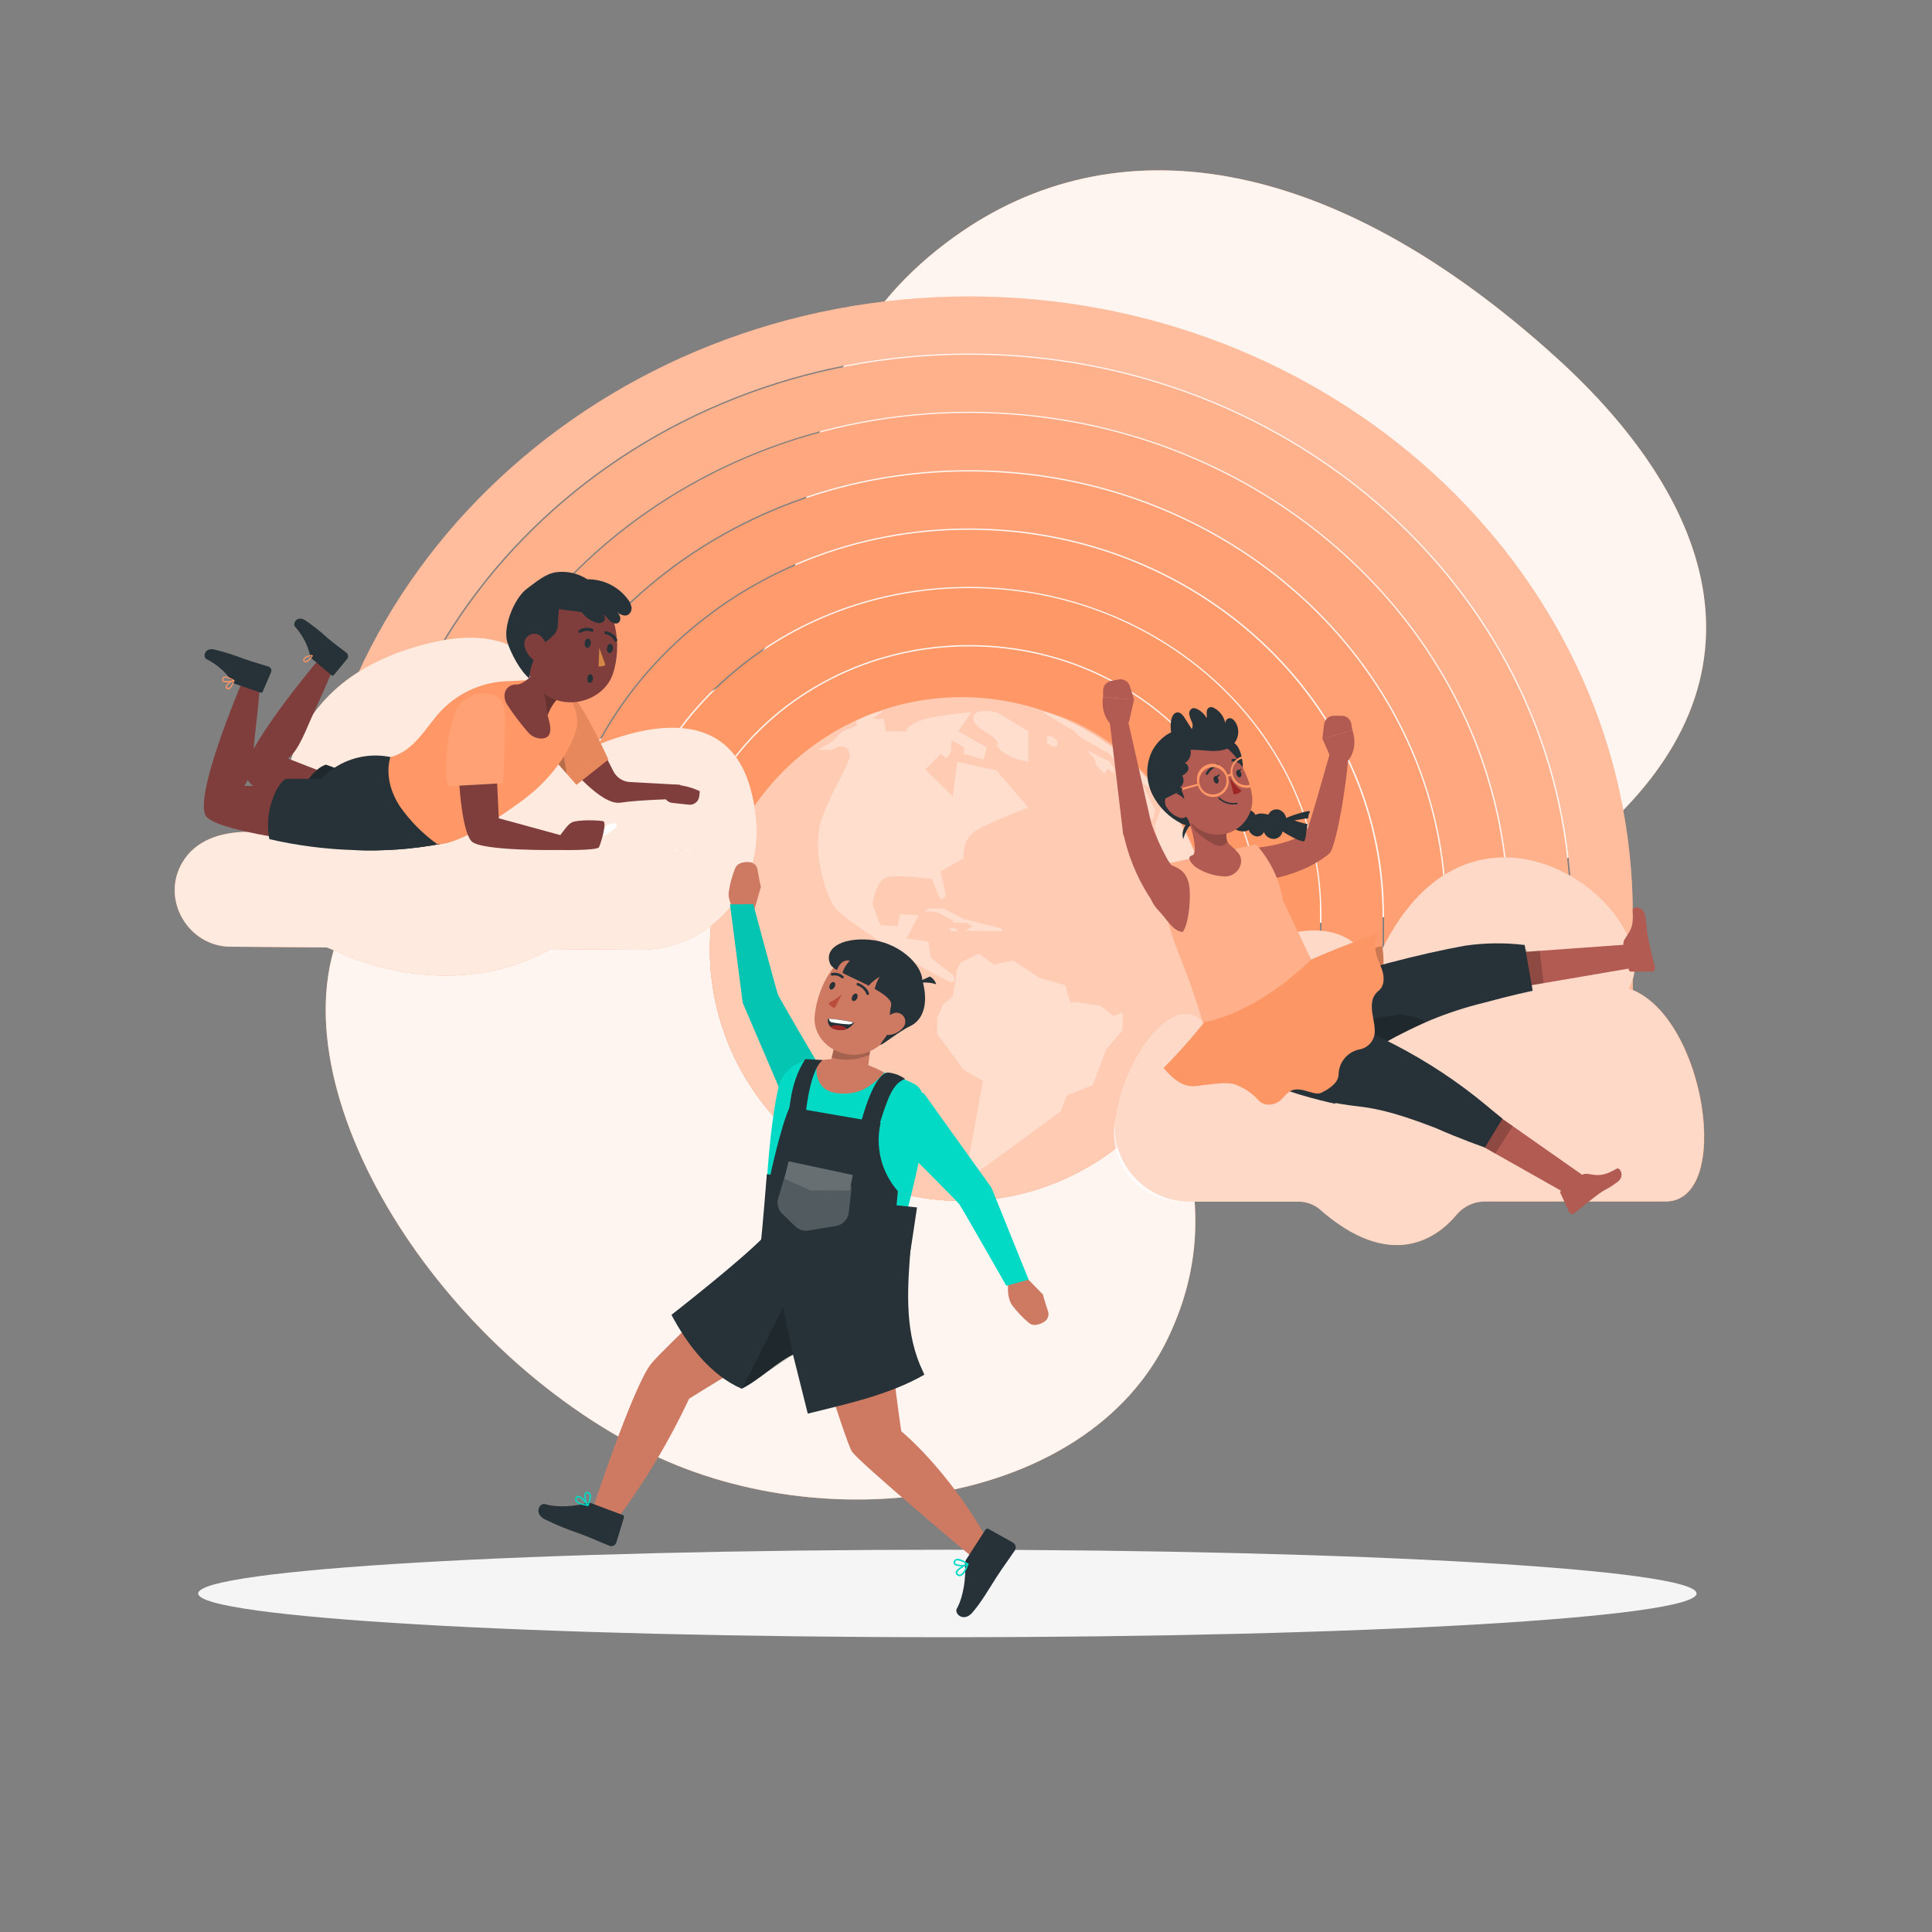 <svg width="359" height="359" viewBox="0 0 359 359" fill="none" xmlns="http://www.w3.org/2000/svg">
<rect x="0" y="0" width="359" height="359" fill="#808080" stroke="none"/>
<path d="M216.018 180.613C207.301 194.822 232.453 216.735 216.944 248.823C201.902 279.934 153.042 286.511 119.49 269.429C78.449 248.529 49.126 198.067 64.821 169.735C81.242 140.096 123.396 138.007 139.378 123.518C155.957 108.49 140.01 70.723 177.432 43.934C206.734 22.947 246.705 27.801 289.44 66.681C316.638 91.437 332.018 125.327 295.536 156.222C268.152 179.378 225.711 164.824 216.018 180.613Z" fill="#FF9766"/>
<path opacity="0.9" d="M216.018 180.613C207.301 194.822 232.453 216.735 216.944 248.823C201.902 279.934 153.042 286.511 119.49 269.429C78.449 248.529 49.126 198.067 64.821 169.735C81.242 140.096 123.396 138.007 139.378 123.518C155.957 108.49 140.01 70.723 177.432 43.934C206.734 22.947 246.705 27.801 289.44 66.681C316.638 91.437 332.018 125.327 295.536 156.222C268.152 179.378 225.711 164.824 216.018 180.613Z" fill="white"/>
<path d="M176.039 304.224C252.924 304.224 315.252 300.585 315.252 296.096C315.252 291.607 252.924 287.968 176.039 287.968C99.154 287.968 36.826 291.607 36.826 296.096C36.826 300.585 99.154 304.224 176.039 304.224Z" fill="#F5F5F5"/>
<path d="M291.781 170.08V205.176H280.422V170.08C280.422 118.484 235.404 76.51 180.067 76.51C124.731 76.51 79.698 118.47 79.698 170.08H68.339C68.339 112.64 118.463 65.927 180.067 65.927C240.638 65.927 290.108 111.103 291.738 167.222C291.767 168.17 291.781 169.125 291.781 170.08Z" fill="#FF9766"/>
<g opacity="0.5">
<path opacity="0.5" d="M291.781 170.08V205.176H280.422V170.08C280.422 118.484 235.404 76.51 180.067 76.51C124.731 76.51 79.698 118.47 79.698 170.08H68.339C68.339 112.64 118.463 65.927 180.067 65.927C240.638 65.927 290.108 111.103 291.738 167.222C291.767 168.17 291.781 169.125 291.781 170.08Z" fill="white"/>
</g>
<path d="M303.413 170.08V205.176H292.061V170.08C292.061 112.511 241.801 65.675 180.053 65.675C118.305 65.675 68.045 112.511 68.045 170.08H56.722C56.722 106.673 112.058 55.092 180.075 55.092C247.057 55.092 301.754 105.13 303.377 167.222C303.398 168.17 303.413 169.125 303.413 170.08Z" fill="#FF9766"/>
<g opacity="0.6">
<path opacity="0.6" d="M303.413 170.08V205.176H292.061V170.08C292.061 112.511 241.801 65.675 180.053 65.675C118.305 65.675 68.045 112.511 68.045 170.08H56.722C56.722 106.673 112.058 55.092 180.075 55.092C247.057 55.092 301.754 105.13 303.377 167.222C303.398 168.17 303.413 169.125 303.413 170.08Z" fill="white"/>
</g>
<path d="M280.157 170.08V205.176H268.798V170.08C268.798 124.465 228.985 87.359 180.06 87.359C131.136 87.359 91.315 124.465 91.315 170.08H79.964C79.964 118.628 124.868 76.74 180.067 76.74C234.233 76.74 278.491 117.063 280.106 167.208C280.142 168.177 280.157 169.125 280.157 170.08Z" fill="#FF9766"/>
<g opacity="0.4">
<path opacity="0.4" d="M280.157 170.08V205.176H268.798V170.08C268.798 124.465 228.985 87.359 180.06 87.359C131.136 87.359 91.315 124.465 91.315 170.08H79.964C79.964 118.628 124.868 76.74 180.067 76.74C234.233 76.74 278.491 117.063 280.106 167.208C280.142 168.177 280.157 169.125 280.157 170.08Z" fill="white"/>
</g>
<path d="M268.532 170.08V205.176H257.18V170.08C257.18 130.439 222.587 98.194 180.067 98.194C137.547 98.194 102.954 130.439 102.954 170.08H91.595C91.595 124.602 131.286 87.61 180.067 87.61C227.821 87.61 266.859 123.065 268.482 167.229C268.532 168.177 268.532 169.125 268.532 170.08Z" fill="#FF9766"/>
<g opacity="0.3">
<path opacity="0.3" d="M268.532 170.08V205.176H257.18V170.08C257.18 130.439 222.587 98.194 180.067 98.194C137.547 98.194 102.954 130.439 102.954 170.08H91.595C91.595 124.602 131.286 87.61 180.067 87.61C227.821 87.61 266.859 123.065 268.482 167.229C268.532 168.177 268.532 169.125 268.532 170.08Z" fill="white"/>
</g>
<path d="M256.908 170.08V205.176H245.556V170.08C245.556 136.413 216.175 109.05 180.067 109.05C143.959 109.05 114.578 136.434 114.578 170.08H103.22C103.22 130.59 137.684 98.445 180.046 98.445C221.388 98.445 255.213 129.039 256.821 167.229C256.886 168.177 256.908 169.125 256.908 170.08Z" fill="#FF9766"/>
<g opacity="0.2">
<path opacity="0.2" d="M256.908 170.08V205.176H245.556V170.08C245.556 136.413 216.175 109.05 180.067 109.05C143.959 109.05 114.578 136.434 114.578 170.08H103.22C103.22 130.59 137.684 98.445 180.046 98.445C221.388 98.445 255.213 129.039 256.821 167.229C256.886 168.177 256.908 169.125 256.908 170.08Z" fill="white"/>
</g>
<path d="M245.284 170.08V205.176H233.932V170.08C233.932 142.387 209.764 119.863 180.082 119.863C150.4 119.863 126.232 142.387 126.232 170.08H114.88C114.88 136.556 144.139 109.28 180.103 109.28C215.041 109.28 243.647 135.027 245.248 167.237C245.262 168.177 245.284 169.125 245.284 170.08Z" fill="#FF9766"/>
<g opacity="0.1">
<path opacity="0.1" d="M245.284 170.08V205.176H233.932V170.08C233.932 142.387 209.764 119.863 180.082 119.863C150.4 119.863 126.232 142.387 126.232 170.08H114.88C114.88 136.556 144.139 109.28 180.103 109.28C215.041 109.28 243.647 135.027 245.248 167.237C245.262 168.177 245.284 169.125 245.284 170.08Z" fill="white"/>
</g>
<path d="M233.695 170.08V205.176H222.336V170.08C222.336 148.368 203.388 130.705 180.096 130.705C156.804 130.705 137.856 148.368 137.856 170.08H126.504C126.504 142.53 150.543 120.114 180.096 120.114C208.622 120.114 232.022 141.001 233.601 167.237C233.666 168.177 233.695 169.125 233.695 170.08Z" fill="#FF9766"/>
<path d="M224.66 185.261C229.579 159.884 212.996 135.325 187.62 130.405C162.244 125.485 137.684 142.068 132.764 167.444C127.844 192.82 144.427 217.38 169.804 222.3C195.18 227.22 219.74 210.637 224.66 185.261Z" fill="#FF9766"/>
<path d="M224.66 185.261C229.579 159.884 212.996 135.325 187.62 130.405C162.244 125.485 137.684 142.068 132.764 167.444C127.844 192.82 144.427 217.38 169.804 222.3C195.18 227.22 219.74 210.637 224.66 185.261Z" fill="#FF9766"/>
<path opacity="0.5" d="M224.66 185.261C229.579 159.884 212.996 135.325 187.62 130.405C162.244 125.485 137.684 142.068 132.764 167.444C127.844 192.82 144.427 217.38 169.804 222.3C195.18 227.22 219.74 210.637 224.66 185.261Z" fill="white"/>
<g opacity="0.6">
<path opacity="0.6" d="M185.172 132.342L191.081 135.889V141.532C191.081 141.532 186.601 140.922 185.172 138.474C185.172 138.474 186.393 137.957 182.932 135.889C179.471 133.821 180.283 131.308 185.172 132.342Z" fill="white"/>
<path opacity="0.6" d="M181.913 177.202L178.509 178.839C178.509 178.839 177.497 180.807 177.698 180.735C177.899 180.663 176.98 184.813 177.152 184.885C177.325 184.957 175.185 186.716 175.185 186.716L174.166 189.229V192.151L179.077 198.814L182.667 200.853L179.5 217.978L180.793 218.452L197.106 206.49L198.19 203.567L203.015 201.665L205.592 194.937L208.515 191.541C208.515 191.541 208.787 188.145 208.515 188.209C208.242 188.274 206.957 188.755 206.957 188.755L204.508 186.924C204.508 186.924 199.346 185.969 199.073 186.242C198.8 186.515 197.989 183.083 197.989 183.083L193.228 181.755L188.267 178.495L184.677 179.213L181.913 177.202Z" fill="white"/>
<path opacity="0.6" d="M172.658 168.795H175.286L179.019 170.755L185.998 172.5L186.328 173.06L179.414 172.952L180.692 172.148L179.665 171.494L176.88 171.43L177.224 171.092L174.352 169.613C174.352 169.613 172.55 169.19 172.478 169.391L171.76 169.484L172.658 168.795Z" fill="white"/>
<path opacity="0.6" d="M178.064 173.06L177.425 172.442L176.384 172.492L176.815 173.06H178.064Z" fill="white"/>
<path opacity="0.6" d="M194.578 132.342H193.76L199.568 135.824L200.487 136.815L206.196 140.103L207.316 141.539L208.235 144.699L211.293 147.147L209.857 148.167L213.117 152.245H214.244L214.646 150.608L212.205 145.517L215.594 147.413C215.594 147.413 208.306 136.097 194.578 132.342Z" fill="white"/>
<path opacity="0.6" d="M218.452 151.11H217.554L216.118 149.179L214.546 153.487C214.546 153.487 215.515 158.513 215.594 158.786C215.673 159.059 215.156 159.805 215.156 159.805L215.594 165.312L216.721 167.244L217.59 171.932L221.431 177.231L224.533 172.78L225.043 173.871C224.988 165.821 222.707 157.944 218.452 151.11V151.11Z" fill="white"/>
<path opacity="0.6" d="M195.569 136.815H194.55V138.064L195.569 138.682H196.488V137.748L195.569 136.815Z" fill="white"/>
<path opacity="0.6" d="M201.787 139.292L203.316 140.922L203.726 142.286L205.248 143.772L205.865 142.86L206.985 143.772V142.753L206.167 141.532L201.787 139.292Z" fill="white"/>
<path opacity="0.6" d="M191.082 150.063C191.082 150.063 183.952 152.713 181.295 154.371C178.639 156.03 179.077 159.483 179.077 159.483L174.769 161.91L175.788 166.599L174.769 167.209L173.139 163.339C173.139 163.339 167.395 162.521 165.047 162.93C162.699 163.339 162.132 168.028 162.132 168.028L163.568 171.898L166.835 172.106L167.244 169.859L170.705 170.067L168.465 174.375L172.543 174.985L172.938 177.994L177.023 181.102C177.023 181.102 177.842 182.122 177.023 182.538C176.205 182.955 156.847 171.33 155.009 168.48C153.171 165.63 150.831 157.775 152.661 152.275C154.155 147.802 156.919 143.659 157.802 140.959C157.805 140.928 157.805 140.897 157.802 140.866V140.866C157.829 140.793 157.851 140.719 157.867 140.643C157.952 140.222 157.868 139.784 157.633 139.423C157.398 139.063 157.031 138.81 156.61 138.719C155.892 138.511 154.571 139.329 154.571 139.329H151.972L154.672 137.786L155.806 136.565L156.524 135.926L159.174 134.806L159.073 133.994C160.617 133.058 162.321 132.418 164.099 132.106L162.161 133.585H164.2L164.602 135.89H168.68C168.68 135.89 167.66 135.624 170.116 134.274C172.572 132.925 180.513 132.343 180.513 132.343L178.064 135.89L183.363 138.884L182.753 141.124L179.105 140.105V138.884L176.844 137.513L176.643 139.904L175.824 140.923L174.805 140.105L171.933 142.977L177.045 147.96L177.863 141.548L185.201 143.178L191.082 150.063Z" fill="white"/>
</g>
<path d="M207.315 207.129C206.991 209.128 207.106 211.173 207.652 213.123C208.199 215.073 209.164 216.881 210.48 218.42C211.797 219.959 213.433 221.193 215.274 222.035C217.116 222.878 219.119 223.309 221.144 223.298H241.585C242.811 223.351 243.995 223.763 244.989 224.483C258.588 236.617 267.247 229.839 270.693 225.71C271.349 224.926 272.173 224.299 273.104 223.875C274.035 223.451 275.049 223.242 276.071 223.262H309.515C322.066 223.262 316.99 189.351 303.24 183.887L302.716 183.686C310.758 169.089 271.404 138.517 254.833 180.936C252.37 166.806 226.371 171.939 224.562 191.218C219.572 182.674 209.383 194.664 207.315 207.129Z" fill="#FF9766"/>
<g opacity="0.8">
<path opacity="0.8" d="M207.014 209.656C206.887 211.4 207.122 213.151 207.703 214.801C208.283 216.45 209.198 217.962 210.389 219.242C211.58 220.522 213.023 221.543 214.626 222.241C216.229 222.939 217.959 223.299 219.708 223.298H241.549C242.775 223.351 243.959 223.763 244.953 224.483C258.552 236.617 267.211 229.839 270.657 225.71C271.313 224.926 272.137 224.299 273.068 223.875C273.999 223.451 275.013 223.242 276.035 223.262H309.479C322.03 223.262 316.954 189.351 303.204 183.887L302.68 183.686C310.757 169.089 271.404 138.517 254.832 180.936C252.37 166.806 226.371 171.939 224.562 191.218C219.234 182.106 208.005 196.359 207.014 209.656Z" fill="white"/>
</g>
<path d="M239.008 180.398L250.833 182.178L255.084 190.737L248.062 205.097C248.062 205.097 239.819 203.33 234.865 200.932L239.008 180.398Z" fill="#263238"/>
<path d="M305.394 179.507L304.504 175.35L285.527 176.721L283.811 176.851L282.662 176.937L284.256 183.119L284.644 183.054L286.812 182.688L305.394 179.507Z" fill="#B25B52"/>
<path d="M301.696 175.709L302.68 180.247C302.696 180.33 302.741 180.404 302.807 180.458C302.872 180.512 302.954 180.541 303.039 180.541H306.909C307.074 180.541 307.233 180.477 307.351 180.361C307.469 180.246 307.537 180.089 307.541 179.924C307.544 179.881 307.544 179.837 307.541 179.794C307.16 178.165 306.758 176.729 306.32 174.689C305.803 172.284 306.22 172.837 305.652 170.001C305.301 168.292 303.305 168.4 303.362 169.139C303.664 172.535 302.737 173.095 301.833 174.625C301.646 174.954 301.597 175.344 301.696 175.709Z" fill="#B25B52"/>
<path opacity="0.2" d="M284.644 183.054L286.812 182.688L286.109 176.678L283.811 176.851L283.761 176.492L280.257 177.095L279.948 177.145L281.499 184.354L282.576 184.275L284.795 184.095L284.644 183.054Z" fill="black"/>
<path d="M256.829 175.831C257.17 177.629 257.17 179.475 256.829 181.273C255.242 181.496 253.878 181.991 252.284 182.221C252.472 180.754 252.906 179.329 253.569 178.007C253.869 177.386 254.329 176.857 254.902 176.475C255.476 176.092 256.141 175.87 256.829 175.831V175.831Z" fill="#FF9766"/>
<path opacity="0.2" d="M256.829 175.831C257.17 177.629 257.17 179.475 256.829 181.273C255.242 181.496 253.878 181.991 252.284 182.221C252.472 180.754 252.906 179.329 253.569 178.007C253.869 177.386 254.329 176.857 254.902 176.475C255.476 176.092 256.141 175.87 256.829 175.831V175.831Z" fill="black"/>
<path d="M252.815 196.804C255.171 195.036 257.677 193.477 260.304 192.144C261.962 191.275 263.894 190.371 265.997 189.487C269.162 188.194 272.419 187.138 275.741 186.328C280.767 184.957 284.795 184.095 284.795 184.095L283.316 175.594C279.619 175.145 275.879 175.191 272.194 175.731C264.482 177.109 251.695 180.319 244.429 183.234L252.815 196.804Z" fill="#263238"/>
<path opacity="0.2" d="M256.398 194.118L264.87 189.968C264.361 189.394 261.086 188.339 259.701 188.532C255.931 189.055 252.23 189.992 248.665 191.325C251.896 193.013 255.027 193.494 256.398 194.118Z" fill="black"/>
<path d="M294.258 223.628L296.197 219.844L280.616 208.917L279.216 207.933L278.268 207.272L275.597 213.074L275.942 213.268L277.852 214.352L294.258 223.628Z" fill="#B25B52"/>
<path d="M293.77 218.444L290.072 221.259C290.003 221.309 289.954 221.382 289.933 221.464C289.912 221.547 289.921 221.634 289.957 221.711L291.573 225.222C291.606 225.297 291.654 225.365 291.714 225.421C291.773 225.477 291.844 225.521 291.921 225.55C291.998 225.579 292.079 225.592 292.161 225.589C292.243 225.585 292.324 225.566 292.398 225.531C292.439 225.515 292.478 225.493 292.513 225.466C293.827 224.432 294.954 223.456 296.613 222.199C298.573 220.713 298.257 221.323 300.584 219.607C301.984 218.574 301.036 216.8 300.39 217.173C297.439 218.875 296.541 218.279 294.775 218.107C294.41 218.093 294.052 218.213 293.77 218.444V218.444Z" fill="#B25B52"/>
<path opacity="0.2" d="M272.775 212.112C274.671 212.83 275.935 213.268 275.935 213.268L277.844 214.352L281.097 209.247L279.209 207.926C279.209 207.926 278.405 207.279 277.55 206.576L276.308 205.858L276.028 205.7L272.775 212.112Z" fill="black"/>
<path d="M247.351 189.006L241.607 203.366H241.707C245.021 204.402 248.425 205.123 251.874 205.52C254.854 205.872 258.336 206.332 266.701 209.577C268.934 210.568 271.088 211.43 272.761 212.061C274.657 212.779 275.92 213.217 275.92 213.217L279.194 207.875C279.194 207.875 278.39 207.229 277.536 206.526C277.076 206.152 276.602 205.757 276.229 205.434C270.956 201.045 265.219 197.245 259.119 194.104C254.423 191.706 251.602 190.335 247.351 189.006Z" fill="#263238"/>
<path d="M238.958 202.555C238.958 202.555 223.944 197.644 225.316 188.647L232.086 183.722C235.375 181.568 235.827 181.295 238.326 178.136C238.326 178.136 245.025 181.309 247.918 181.726C250.812 182.142 238.958 202.555 238.958 202.555Z" fill="#263238"/>
<path d="M225.991 157.565L227.046 157.651L228.195 157.702C228.963 157.737 229.739 157.737 230.507 157.702C232.043 157.674 233.575 157.549 235.095 157.328C236.571 157.097 238.026 156.746 239.446 156.28C240.806 155.826 242.105 155.209 243.316 154.442L242.332 155.655C242.882 154.312 243.362 152.941 243.768 151.548C244.221 150.062 244.666 148.576 245.089 147.075L246.375 142.566C246.813 141.073 247.229 139.558 247.703 138.036C247.814 137.673 248.055 137.365 248.379 137.169C248.703 136.972 249.088 136.902 249.46 136.971C249.833 137.04 250.167 137.244 250.399 137.544C250.631 137.843 250.745 138.218 250.719 138.596C250.618 140.19 250.439 141.762 250.281 143.349C250.123 144.935 249.871 146.508 249.642 148.088C249.412 149.667 249.132 151.24 248.801 152.826C248.486 154.498 248.056 156.146 247.516 157.759C247.359 158.205 247.075 158.594 246.698 158.879L246.547 158.987C244.996 160.151 243.293 161.098 241.485 161.801C239.748 162.498 237.943 163.013 236.1 163.338C234.298 163.67 232.474 163.867 230.643 163.927C229.71 163.927 228.834 163.927 227.893 163.927C227.441 163.927 226.996 163.927 226.522 163.848C226.048 163.769 225.66 163.776 225.086 163.69C224.282 163.579 223.554 163.157 223.057 162.516C222.561 161.874 222.335 161.064 222.429 160.258C222.523 159.452 222.929 158.715 223.56 158.205C224.191 157.695 224.996 157.452 225.804 157.529L225.991 157.565Z" fill="#B25B52"/>
<path d="M247.43 141.144L245.721 137.231L251.3 135.702C251.3 135.702 252.521 138.825 250.525 141.317L247.43 141.144Z" fill="#B25B52"/>
<path d="M247.854 133.002H249.333C249.757 133.003 250.167 133.155 250.49 133.429C250.814 133.704 251.029 134.084 251.099 134.503L251.3 135.702L245.714 137.246L246.051 134.546C246.112 134.113 246.329 133.718 246.661 133.434C246.993 133.15 247.417 132.996 247.854 133.002V133.002Z" fill="#B25B52"/>
<path d="M215.307 160.832C215.704 166.598 217.015 172.264 219.191 177.619C220.994 182.037 222.545 186.553 223.836 191.146C223.836 191.146 239.812 191.706 244.12 179.335L238.376 167.265C237.866 164.052 236.576 161.013 234.621 158.412L233.458 156.876L215.307 160.832Z" fill="#FFAF89"/>
<path d="M219.873 155.935C219.699 155.391 219.692 154.807 219.851 154.258C220.011 153.709 220.331 153.221 220.77 152.855C220.921 152.934 221.115 153.114 221.266 153.193C220.594 153.986 220.117 154.925 219.873 155.935V155.935Z" fill="#263238"/>
<path d="M213.871 140.01C213.374 141.229 213.142 142.539 213.187 143.855C213.233 145.17 213.557 146.461 214.136 147.642C215.333 150.006 217.266 151.916 219.643 153.085C220.067 153.3 221.417 153.652 221.841 153.422C222.264 153.192 221.525 152.618 221.489 152.202C221.423 151.793 221.292 151.398 221.101 151.031C219.584 147.627 219.25 143.813 220.153 140.197C220.505 138.761 221.589 135.235 218.99 135.659C216.75 136.011 214.754 137.992 213.871 140.01Z" fill="#263238"/>
<path d="M219.765 150.155C221.244 152.417 222.845 158.599 221.531 158.944C220.462 159.231 221.187 160.286 222.135 161.098C223.649 162.119 225.409 162.719 227.232 162.835C227.635 162.89 228.045 162.863 228.437 162.754C228.829 162.645 229.195 162.458 229.512 162.203C229.829 161.949 230.091 161.632 230.282 161.273C230.472 160.914 230.588 160.519 230.621 160.114C230.628 159.778 230.577 159.442 230.471 159.123C230.32 158.477 228.561 157.012 228.474 156.919C228.294 156.752 228.154 156.546 228.065 156.316C227.947 156.016 227.886 155.697 227.886 155.375C227.889 155.347 227.889 155.318 227.886 155.289C227.883 155.008 227.902 154.727 227.943 154.449C227.98 154.07 228.05 153.696 228.151 153.329L223.527 151.591L219.765 150.155Z" fill="#B25B52"/>
<path d="M228.733 137.856C231.497 138.165 231.454 146.544 229.702 144.261C226.364 139.924 225.344 137.475 228.733 137.856Z" fill="#263238"/>
<path d="M230.614 154.456C229.971 154.392 229.378 154.077 228.963 153.58C228.555 153.712 228.125 153.757 227.698 153.714C227.272 153.671 226.859 153.54 226.486 153.329C226.114 153.138 225.786 152.869 225.526 152.541C225.266 152.213 225.079 151.833 224.978 151.426C224.856 150.945 224.978 150.292 225.459 150.198C225.758 149.794 226.163 149.48 226.63 149.293C227.096 149.105 227.606 149.051 228.101 149.136C228.578 149.251 229.012 149.498 229.355 149.848C229.698 150.199 229.935 150.639 230.04 151.118C230.285 150.834 230.605 150.624 230.962 150.513C231.32 150.401 231.702 150.392 232.065 150.486C232.423 150.571 232.75 150.757 233.005 151.024C233.259 151.29 233.432 151.624 233.501 151.986C233.601 152.704 232.417 154.822 230.614 154.456Z" fill="#263238"/>
<path d="M243.402 150.866C243.194 151.232 243.085 151.645 243.086 152.065C242.845 152.071 242.605 152.095 242.368 152.137L240.508 152.446C241.246 152.72 242.005 152.933 242.777 153.085L242.95 153.128C242.784 154.363 242.598 156.251 242.289 156.33C241.657 156.488 238.85 154.894 238.326 154.499C238.251 154.874 238.054 155.214 237.766 155.465C237.477 155.716 237.113 155.864 236.732 155.885C236.322 155.89 235.921 155.768 235.584 155.535C235.247 155.302 234.99 154.97 234.85 154.585C234.745 154.869 234.543 155.106 234.281 155.257C234.019 155.407 233.713 155.462 233.414 155.411C233.118 155.347 232.841 155.213 232.607 155.019C232.373 154.825 232.19 154.578 232.072 154.298C231.915 153.93 231.868 153.525 231.937 153.131C232.006 152.738 232.187 152.372 232.46 152.08C233.738 150.644 235.145 151.311 235.698 151.362C235.844 151.029 236.098 150.756 236.418 150.584C236.738 150.412 237.106 150.352 237.464 150.414C237.85 150.496 238.203 150.693 238.475 150.979C238.748 151.264 238.929 151.625 238.993 152.015C239.51 151.685 243.682 150.299 243.402 150.866Z" fill="#263238"/>
<path opacity="0.2" d="M221.288 152.597C221.288 152.668 221.288 152.74 221.288 152.826C221.312 153.034 221.372 153.236 221.467 153.422C222.113 154.779 224.339 156.208 225.359 156.761C225.645 156.96 225.973 157.092 226.317 157.145C226.662 157.199 227.014 157.173 227.348 157.07C227.676 156.904 227.932 156.623 228.066 156.28C227.948 155.98 227.887 155.661 227.886 155.339C227.889 155.311 227.889 155.282 227.886 155.253C227.883 154.972 227.903 154.691 227.943 154.413C227.771 154.073 227.682 153.696 227.685 153.315C227.089 152.733 226.141 152.762 225.316 152.704C224.49 152.647 221.381 151.082 221.288 152.597Z" fill="black"/>
<path d="M223.829 137.483C228.899 137.483 232.051 143.6 232.654 147.815C232.797 148.932 232.646 150.068 232.216 151.109C231.785 152.15 231.09 153.061 230.198 153.75C229.307 154.44 228.251 154.884 227.135 155.039C226.019 155.195 224.882 155.056 223.837 154.636C220.692 153.322 219.744 150.773 217.748 146.601C215.752 142.43 218.768 137.483 223.829 137.483Z" fill="#B25B52"/>
<path d="M218.588 147.506C219.114 147.665 219.567 148.006 219.866 148.468C220.318 149.186 219.83 147.032 219.485 146.888C219.141 146.745 218.365 147.19 218.588 147.506Z" fill="#263238"/>
<path d="M225.761 144.253C226.005 144.189 226.306 144.426 226.414 144.806C226.522 145.187 226.414 145.524 226.184 145.596C225.954 145.668 225.646 145.417 225.531 145.043C225.416 144.67 225.516 144.318 225.761 144.253Z" fill="#263238"/>
<path d="M225.761 144.253C225.761 144.253 226.005 144.519 226.17 144.469C226.594 144.34 226.658 143.751 226.658 143.751C226.523 143.876 226.379 143.991 226.227 144.095C226.08 144.169 225.923 144.222 225.761 144.253V144.253Z" fill="#263238"/>
<path d="M229.99 143.09C230.234 143.026 230.528 143.263 230.643 143.643C230.758 144.024 230.643 144.361 230.406 144.433C230.169 144.505 229.875 144.253 229.753 143.88C229.631 143.507 229.76 143.155 229.99 143.09Z" fill="#263238"/>
<path d="M229.99 143.09C229.99 143.09 230.306 143.334 230.428 143.255C230.498 143.201 230.553 143.13 230.587 143.048C230.621 142.966 230.633 142.877 230.622 142.789C230.549 142.877 230.462 142.953 230.363 143.011C230.24 143.044 230.116 143.071 229.99 143.09V143.09Z" fill="#263238"/>
<path d="M229.228 147.578C229.504 147.592 229.779 147.544 230.033 147.439C230.288 147.333 230.516 147.172 230.7 146.967C229.86 146.261 229.118 145.445 228.496 144.541L229.228 147.578Z" fill="#9D2724"/>
<path d="M224.482 143.83C224.868 143.164 225.475 142.656 226.198 142.394C226.257 142.382 226.309 142.347 226.342 142.297C226.376 142.248 226.389 142.187 226.378 142.128C226.373 142.099 226.362 142.07 226.346 142.045C226.329 142.02 226.308 141.999 226.283 141.982C226.258 141.965 226.231 141.954 226.201 141.948C226.172 141.942 226.142 141.942 226.112 141.949C225.232 142.241 224.497 142.861 224.059 143.679C224.047 143.707 224.041 143.738 224.042 143.768C224.042 143.799 224.048 143.829 224.06 143.857C224.072 143.885 224.09 143.91 224.112 143.932C224.134 143.953 224.16 143.969 224.188 143.981C224.224 143.988 224.26 143.988 224.296 143.981C224.338 143.975 224.377 143.958 224.41 143.931C224.443 143.905 224.468 143.87 224.482 143.83V143.83Z" fill="#263238"/>
<path d="M229.078 141.482C229.358 141.464 229.638 141.514 229.894 141.628C230.15 141.742 230.375 141.916 230.55 142.135V142.135C230.583 142.184 230.634 142.217 230.692 142.228C230.75 142.239 230.81 142.226 230.858 142.193V142.193C230.907 142.158 230.941 142.105 230.952 142.046C230.962 141.987 230.949 141.927 230.916 141.877C230.701 141.589 230.418 141.359 230.092 141.209C229.766 141.058 229.407 140.992 229.049 141.015C228.99 141.021 228.935 141.048 228.895 141.092C228.855 141.136 228.833 141.193 228.834 141.252C228.828 141.288 228.828 141.324 228.834 141.36C228.856 141.404 228.892 141.439 228.936 141.461C228.98 141.483 229.029 141.49 229.078 141.482V141.482Z" fill="#263238"/>
<path d="M216.534 149.559L216.857 149.746L217.468 148.669C217.741 148.191 218.107 147.772 218.543 147.435C218.979 147.099 219.477 146.852 220.009 146.709L222.623 145.991C222.835 146.731 223.333 147.356 224.006 147.729C224.679 148.102 225.473 148.192 226.213 147.98C226.953 147.768 227.578 147.27 227.951 146.597C228.324 145.923 228.414 145.13 228.202 144.39C228.263 144.3 228.355 144.234 228.46 144.205C228.565 144.176 228.677 144.186 228.776 144.232C228.987 144.978 229.479 145.614 230.149 146.005C230.819 146.396 231.614 146.511 232.368 146.327C233.121 146.143 233.774 145.674 234.189 145.018C234.603 144.362 234.747 143.572 234.589 142.812C234.432 142.052 233.987 141.383 233.346 140.946C232.705 140.509 231.92 140.337 231.155 140.467C230.391 140.597 229.706 141.019 229.247 141.643C228.787 142.268 228.587 143.047 228.69 143.815C228.467 143.792 228.244 143.853 228.065 143.988C227.847 143.253 227.346 142.634 226.672 142.269C225.998 141.903 225.207 141.82 224.472 142.038C223.737 142.256 223.118 142.758 222.753 143.431C222.387 144.105 222.304 144.897 222.522 145.632L219.909 146.35C219.329 146.509 218.786 146.781 218.311 147.15C217.837 147.52 217.44 147.98 217.144 148.504L216.534 149.559ZM229.099 144.038C228.967 143.553 228.981 143.04 229.14 142.563C229.299 142.086 229.596 141.667 229.993 141.359C230.39 141.051 230.869 140.868 231.371 140.832C231.872 140.796 232.373 140.91 232.81 141.159C233.246 141.408 233.599 141.781 233.824 142.231C234.049 142.68 234.135 143.186 234.073 143.685C234.01 144.184 233.8 144.653 233.471 145.032C233.142 145.412 232.707 145.686 232.222 145.819C231.9 145.907 231.564 145.931 231.233 145.889C230.902 145.847 230.582 145.741 230.292 145.575C230.002 145.41 229.747 145.189 229.543 144.925C229.338 144.662 229.187 144.36 229.099 144.038ZM222.917 145.754C222.786 145.269 222.801 144.756 222.962 144.28C223.122 143.804 223.419 143.385 223.817 143.078C224.215 142.771 224.694 142.589 225.196 142.554C225.697 142.52 226.197 142.634 226.633 142.884C227.069 143.134 227.422 143.507 227.646 143.957C227.87 144.406 227.955 144.912 227.892 145.411C227.829 145.909 227.619 146.378 227.289 146.757C226.96 147.136 226.525 147.409 226.04 147.542C225.389 147.718 224.695 147.628 224.109 147.293C223.524 146.958 223.095 146.405 222.917 145.754V145.754Z" fill="#FF9766"/>
<path d="M217.848 147.434C219.17 147.305 220.448 148.619 220.835 149.732C221.237 150.981 220.505 152.36 219.184 151.936C218.179 151.605 217.327 150.921 216.786 150.012C216.118 148.892 216.535 147.563 217.848 147.434Z" fill="#B25B52"/>
<path d="M208.615 154.255C209.457 158.609 211.108 162.766 213.483 166.511C213.765 166.91 214.082 167.282 214.431 167.624C215.558 168.909 218.157 168.96 219.457 167.832C220.075 167.29 220.454 166.524 220.509 165.703C220.564 164.882 220.291 164.073 219.751 163.453L219.629 163.352L218.968 162.519L218.25 161.6C217.798 160.983 217.36 160.344 216.936 159.705C215.697 157.468 214.658 155.125 213.835 152.704L208.615 154.255Z" fill="#B25B52"/>
<path d="M209.778 134.187L210.733 130.015L204.953 129.542C204.953 129.542 204.336 132.837 206.762 134.912L209.778 134.187Z" fill="#B25B52"/>
<path d="M207.846 126.268L206.41 126.54C205.997 126.624 205.627 126.851 205.364 127.181C205.102 127.51 204.963 127.921 204.974 128.343V129.542L210.754 130.015L209.921 127.431C209.778 127.016 209.487 126.668 209.105 126.454C208.722 126.239 208.274 126.173 207.846 126.268Z" fill="#B25B52"/>
<path d="M214.072 153.652L209.606 133.964L206.231 134.345L208.73 155.224C208.73 155.224 212.88 157.888 214.072 153.652Z" fill="#B25B52"/>
<path d="M217.051 160.538C219.048 161.256 220.168 161.808 220.807 163.826C221.446 165.844 221.008 171.423 219.801 173.16C217.963 173.124 216.7 170.626 215.4 169.333C214.08 168.021 213.309 166.254 213.246 164.393C213.246 162.469 215.242 159.87 217.051 160.538Z" fill="#B25B52"/>
<path d="M223.801 189.925C221.421 192.899 218.888 195.746 216.211 198.455C219.845 202.699 221.625 201.851 224.038 201.586C225.524 201.421 227.764 201.083 229.214 201.421C230.898 201.981 232.421 202.942 233.652 204.221C234.039 204.753 234.619 205.113 235.267 205.226C235.777 205.301 236.297 205.257 236.788 205.099C237.278 204.941 237.726 204.672 238.096 204.314C238.505 203.905 238.864 203.46 239.295 203.079C241.241 201.342 244.005 203.74 245.456 203.079C246.906 202.419 248.78 201.176 248.737 199.575C248.771 198.485 249.174 197.438 249.881 196.607C250.588 195.776 251.557 195.21 252.628 195.002C253.337 194.877 253.989 194.533 254.492 194.017C254.994 193.502 255.322 192.842 255.429 192.13C255.666 189.925 254.416 187.771 255.127 185.524C255.352 184.935 255.738 184.42 256.24 184.038C257.238 183.198 257.252 181.683 256.879 180.448C256.506 179.213 255.852 178.136 255.637 176.894C255.421 175.652 255.436 173.871 256.613 173.419C252.671 174.33 243.639 178.294 243.639 178.294C233.049 188.626 223.801 189.925 223.801 189.925Z" fill="#FF9766"/>
<g opacity="0.1">
<path opacity="0.1" d="M223.801 189.925C221.421 192.899 218.888 195.746 216.211 198.455C219.845 202.699 221.625 201.851 224.038 201.586C225.524 201.421 227.764 201.083 229.214 201.421C230.898 201.981 232.421 202.942 233.652 204.221C234.039 204.753 234.619 205.113 235.267 205.226C235.777 205.301 236.297 205.257 236.788 205.099C237.278 204.941 237.726 204.672 238.096 204.314C238.505 203.905 238.864 203.46 239.295 203.079C241.241 201.342 244.005 203.74 245.456 203.079C246.906 202.419 248.78 201.176 248.737 199.575C248.771 198.485 249.174 197.438 249.881 196.607C250.588 195.776 251.557 195.21 252.628 195.002C253.337 194.877 253.989 194.533 254.492 194.017C254.994 193.502 255.322 192.842 255.429 192.13C255.666 189.925 254.416 187.771 255.127 185.524C255.352 184.935 255.738 184.42 256.24 184.038C257.238 183.198 257.252 181.683 256.879 180.448C256.506 179.213 255.852 178.136 255.637 176.894C255.421 175.652 255.436 173.871 256.613 173.419C252.671 174.33 243.639 178.294 243.639 178.294C233.049 188.626 223.801 189.925 223.801 189.925Z" fill="black"/>
</g>
<path d="M219.801 137.648C220.203 137.807 220.552 138.074 220.81 138.42C221.068 138.766 221.225 139.176 221.263 139.606C221.301 140.036 221.219 140.468 221.025 140.854C220.832 141.24 220.535 141.564 220.167 141.791C220.422 141.892 220.627 142.087 220.742 142.335C220.857 142.584 220.872 142.867 220.785 143.126C220.523 143.561 220.138 143.908 219.679 144.124C220.117 144.778 219.959 145.984 219.227 146.278C219.471 146.386 219.744 146.465 219.679 146.731C219.643 146.861 219.565 146.976 219.458 147.057C219.35 147.139 219.218 147.183 219.083 147.183C218.832 147.183 216.865 148.253 215.989 148.619C214.883 146.43 214.667 143.898 215.386 141.554C215.769 140.606 216.368 139.759 217.134 139.081C217.9 138.404 218.813 137.913 219.801 137.648V137.648Z" fill="#263238"/>
<path d="M219.708 139.565C218.864 138.878 218.226 137.972 217.863 136.946C217.501 135.92 217.429 134.814 217.654 133.749C217.709 133.433 217.823 133.131 217.992 132.859C218.078 132.722 218.194 132.607 218.33 132.521C218.467 132.435 218.621 132.381 218.782 132.363C219.378 132.363 219.808 132.895 220.132 133.397L221.453 135.487C221.561 135.274 221.618 135.039 221.618 134.801C221.618 134.563 221.561 134.328 221.453 134.115C221.246 133.687 221.09 133.237 220.986 132.773C220.94 132.538 220.975 132.295 221.086 132.084C221.197 131.872 221.377 131.705 221.596 131.609C221.887 131.557 222.187 131.608 222.444 131.753C223.198 132.113 223.819 132.704 224.217 133.44C224.274 133.074 224.217 132.722 224.217 132.335C224.21 132.151 224.254 131.968 224.346 131.808C224.437 131.648 224.572 131.517 224.734 131.43C224.879 131.391 225.03 131.382 225.178 131.404C225.327 131.426 225.469 131.479 225.596 131.559C226.232 131.894 226.767 132.393 227.145 133.004C227.524 133.615 227.733 134.316 227.75 135.034C227.63 134.712 227.63 134.358 227.75 134.036C227.799 133.872 227.898 133.726 228.033 133.62C228.168 133.513 228.332 133.451 228.503 133.44C229.157 133.44 229.624 134.259 229.717 134.446C229.932 134.863 230.057 135.321 230.085 135.79C230.113 136.259 230.044 136.729 229.88 137.169C229.717 137.61 229.463 138.011 229.136 138.348C228.809 138.685 228.415 138.951 227.979 139.127C225.452 140.168 222.379 138.818 219.708 139.565Z" fill="#263238"/>
<path d="M229.157 149.48C229.397 149.481 229.637 149.461 229.875 149.423C229.91 149.418 229.941 149.399 229.963 149.371C229.984 149.343 229.994 149.307 229.99 149.272V149.272C229.981 149.237 229.959 149.206 229.928 149.186C229.898 149.166 229.86 149.158 229.824 149.165C229.253 149.268 228.666 149.235 228.109 149.069C227.553 148.904 227.043 148.609 226.622 148.21C226.609 148.197 226.594 148.187 226.578 148.18C226.561 148.173 226.543 148.169 226.525 148.169C226.507 148.169 226.489 148.173 226.473 148.18C226.456 148.187 226.441 148.197 226.428 148.21C226.404 148.236 226.391 148.271 226.391 148.307C226.391 148.342 226.404 148.377 226.428 148.403C227.159 149.11 228.14 149.497 229.157 149.48Z" fill="#263238"/>
<path d="M42.721 175.91L60.757 176.054L63.184 177.08C76.697 182.939 91.078 182.674 102.293 176.362L118.606 176.492C122.488 176.547 126.314 175.562 129.685 173.637C133.057 171.713 135.851 168.92 137.777 165.549C140.405 160.868 141.762 154.528 139.364 146.221C132.959 124.07 103.241 142.243 103.241 142.243C103.241 142.243 108.138 111.455 77.881 119.985C47.625 128.515 53.132 155.404 53.132 155.404C53.132 155.404 38.916 151.577 33.846 160.329C29.862 167.165 34.974 175.809 42.721 175.91Z" fill="#FF9766"/>
<path opacity="0.8" d="M42.721 175.91L60.757 176.054L63.184 177.08C76.697 182.939 91.078 182.674 102.293 176.362L118.606 176.492C122.488 176.547 126.314 175.562 129.685 173.637C133.057 171.713 135.851 168.92 137.777 165.549C140.405 160.868 141.762 154.528 139.364 146.221C132.959 124.07 103.241 142.243 103.241 142.243C103.241 142.243 108.138 111.455 77.881 119.985C47.625 128.515 53.132 155.404 53.132 155.404C53.132 155.404 38.916 151.577 33.846 160.329C29.862 167.165 34.974 175.809 42.721 175.91Z" fill="white"/>
<path d="M61.511 144.067L53.477 140.943C55.53 139.507 56.923 135.386 58.381 132.248C60.535 127.646 61.863 124.314 61.863 124.314L58.761 123.108C58.761 123.108 44.847 139.672 45.478 143.93C45.859 146.508 56.069 152.123 56.069 152.123L61.511 144.067Z" fill="#7F3E3B"/>
<path d="M81.938 156.804C76.636 157.797 71.238 158.185 65.848 157.96C61.832 156.27 57.985 154.203 54.36 151.785C54.378 151.583 54.407 151.381 54.446 151.182C54.914 148.833 55.914 146.623 57.368 144.72C57.828 144.114 58.347 143.556 58.919 143.054C59.393 142.623 59.95 142.294 60.556 142.085L62.129 142.659L66.336 144.203C68.246 143.039 70.448 142.442 72.684 142.482C74.921 142.523 77.1 143.2 78.966 144.433L80.897 152.503L81.938 156.804Z" fill="#263238"/>
<path opacity="0.2" d="M81.938 156.804C76.636 157.797 71.238 158.185 65.848 157.96C61.832 156.27 57.985 154.203 54.36 151.785C54.378 151.583 54.407 151.381 54.446 151.182C54.914 148.833 55.914 146.623 57.368 144.72C57.828 144.114 58.347 143.556 58.919 143.054C59.393 142.623 59.95 142.294 60.556 142.085L62.129 142.659L66.336 144.203C68.246 143.039 70.448 142.442 72.684 142.482C74.921 142.523 77.1 143.2 78.966 144.433L80.897 152.503L81.938 156.804Z" fill="black"/>
<path d="M57.627 121.816C57.169 119.83 56.212 117.994 54.848 116.481C54.302 115.957 55.121 114.327 56.614 115.196C58.134 116.22 59.574 117.358 60.922 118.599C62.466 119.906 63.184 120.344 64.419 121.342C64.566 121.482 64.656 121.671 64.673 121.874C64.691 122.076 64.633 122.277 64.512 122.441L62.021 125.442C61.998 125.473 61.968 125.499 61.935 125.518C61.901 125.537 61.864 125.549 61.825 125.553C61.787 125.557 61.748 125.553 61.711 125.541C61.675 125.53 61.641 125.51 61.611 125.485L58.022 122.455C57.824 122.29 57.686 122.066 57.627 121.816Z" fill="#263238"/>
<path d="M58.115 121.794H58.079C58.083 121.775 58.083 121.756 58.079 121.737C57.931 121.714 57.781 121.714 57.634 121.737C57.509 121.76 57.387 121.794 57.268 121.837C56.907 121.923 56.589 122.134 56.37 122.433C56.331 122.513 56.318 122.603 56.335 122.69C56.352 122.777 56.397 122.856 56.463 122.914C56.512 122.971 56.573 123.015 56.642 123.043C56.71 123.072 56.784 123.084 56.858 123.08C57.21 123.029 57.576 122.598 57.864 122.261C57.993 122.089 58.086 121.945 58.122 121.895C58.126 121.876 58.126 121.856 58.122 121.837C58.122 121.837 58.115 121.809 58.115 121.794ZM56.822 122.857C56.785 122.863 56.746 122.86 56.709 122.851C56.672 122.841 56.637 122.823 56.607 122.799V122.756C56.573 122.728 56.55 122.69 56.54 122.647C56.531 122.604 56.537 122.559 56.557 122.519C56.86 122.2 57.262 121.993 57.698 121.931H57.777C57.813 121.924 57.849 121.924 57.885 121.931V121.931C57.852 121.987 57.814 122.04 57.77 122.089C57.483 122.412 57.11 122.814 56.822 122.857V122.857Z" fill="#FF9766"/>
<path d="M105.668 142.2C105.668 142.2 111.692 149.703 115.282 149.15C118.872 148.597 126.77 148.432 126.77 148.432L126.425 145.833L117.034 145.316C116.399 145.281 115.785 145.08 115.252 144.733C114.719 144.387 114.287 143.907 113.997 143.341L110.572 136.7L105.668 142.2Z" fill="#7F3E3B"/>
<path d="M113.042 141.137L107.111 145.84L105.28 143.751L101.461 139.392L100.929 138.768L105.998 128.716C108.863 131.76 113.042 141.137 113.042 141.137Z" fill="#FF9766"/>
<path opacity="0.1" d="M113.042 141.137L107.111 145.84L105.28 143.751L101.461 139.392L100.929 138.768L105.998 128.716C108.863 131.76 113.042 141.137 113.042 141.137Z" fill="black"/>
<path opacity="0.2" d="M105.28 143.751L101.46 139.392L103.413 136.743C104.378 138.974 105.007 141.336 105.28 143.751V143.751Z" fill="black"/>
<path d="M54.719 146.242L45.385 146.012C47 143.98 47 139.608 47.424 136.154C48.034 131.128 48.271 127.538 48.271 127.538L44.681 127.445C44.681 127.445 36.065 147.764 38.219 151.555C39.497 153.86 51.94 155.698 51.94 155.698L54.719 146.242Z" fill="#7F3E3B"/>
<path d="M43.08 126.576C41.889 124.834 40.273 123.425 38.384 122.484C37.666 122.175 37.91 120.33 39.748 120.674C41.654 121.13 43.525 121.718 45.349 122.433C47.431 123.151 48.221 123.324 49.908 123.869C50.102 123.942 50.261 124.088 50.349 124.276C50.438 124.463 50.449 124.678 50.382 124.874L48.824 128.522C48.809 128.56 48.786 128.594 48.758 128.623C48.73 128.652 48.696 128.676 48.659 128.692C48.621 128.708 48.581 128.716 48.541 128.717C48.5 128.717 48.459 128.709 48.422 128.694L43.697 127.086C43.44 126.99 43.222 126.811 43.08 126.576V126.576Z" fill="#263238"/>
<path d="M42.455 125.837C42.829 125.98 43.188 126.16 43.525 126.375C43.543 126.385 43.557 126.4 43.566 126.418C43.575 126.436 43.578 126.456 43.575 126.476C43.572 126.497 43.563 126.517 43.55 126.534C43.535 126.55 43.517 126.562 43.496 126.569C43.331 126.612 41.867 127.014 41.414 126.634C41.361 126.592 41.321 126.536 41.298 126.473C41.275 126.409 41.271 126.341 41.285 126.275C41.282 126.169 41.309 126.064 41.364 125.974C41.419 125.883 41.498 125.811 41.594 125.765C41.88 125.684 42.186 125.709 42.455 125.837ZM43.224 126.411C42.506 125.987 41.96 125.829 41.694 125.952C41.638 125.987 41.59 126.035 41.556 126.093C41.523 126.15 41.503 126.215 41.501 126.282C41.497 126.315 41.501 126.348 41.512 126.379C41.523 126.41 41.541 126.438 41.565 126.461C41.809 126.662 42.628 126.547 43.224 126.411Z" fill="#FF9766"/>
<path d="M43.504 126.368H43.547C43.553 126.384 43.557 126.401 43.557 126.418C43.557 126.435 43.553 126.453 43.547 126.468C43.547 126.504 43.202 127.761 42.642 128.027C42.569 128.062 42.489 128.081 42.409 128.081C42.328 128.081 42.248 128.062 42.175 128.027C42.091 127.996 42.02 127.937 41.974 127.86C41.928 127.782 41.91 127.692 41.924 127.603C41.989 127.115 42.922 126.454 43.425 126.346C43.438 126.342 43.453 126.342 43.467 126.346C43.481 126.35 43.494 126.358 43.504 126.368V126.368ZM42.34 127.804C42.378 127.823 42.42 127.834 42.462 127.834C42.505 127.834 42.547 127.823 42.584 127.804C42.922 127.646 43.195 126.971 43.303 126.569C42.829 126.749 42.197 127.287 42.139 127.596C42.139 127.653 42.139 127.739 42.276 127.797L42.34 127.804Z" fill="#FF9766"/>
<path d="M83.611 156.452C83.051 156.581 82.491 156.696 81.938 156.804C76.636 157.797 71.238 158.185 65.848 157.96C60.529 157.805 55.238 157.124 50.052 155.928C49.592 153.531 49.768 151.056 50.562 148.748C51.151 146.931 52.048 145.409 53.082 144.72H57.39H59.752C60.083 144.368 60.413 144.038 60.75 143.736C61.206 143.341 61.686 142.975 62.186 142.638C63.739 141.627 65.479 140.937 67.303 140.609C69.126 140.281 70.998 140.321 72.805 140.728L74.112 142.623L80.904 152.532L83.611 156.452Z" fill="#263238"/>
<path d="M94.568 126.569C92.219 126.607 89.902 127.108 87.748 128.045C85.594 128.981 83.646 130.334 82.017 132.026C80.517 133.605 79.317 135.451 77.874 137.088C76.431 138.725 74.658 140.197 72.525 140.678C71.642 143.801 72.525 147.14 74.313 149.847C76.212 152.567 78.563 154.941 81.263 156.869C86.289 156.991 97.167 148.662 97.167 148.662C102.53 144.742 106.135 139.364 107.176 135.214C107.621 133.433 106.58 130.188 105.323 128.852C104.005 127.559 102.301 126.73 100.47 126.49C98.66 126.21 96.399 126.547 94.568 126.569Z" fill="#FF9766"/>
<path d="M94.223 130.913C93.132 129.132 93.986 127.1 96.061 127.186C97.203 127.23 99.242 125.226 99.579 124.731C100.102 124.081 100.52 123.354 100.821 122.577C102.624 117.077 108.605 127.208 108.605 127.208C106.321 127.585 104.273 128.836 102.897 130.697C102.438 131.351 102.064 132.06 101.784 132.808C101.647 133.189 103.521 137.116 100.671 137.231C100.181 137.24 99.695 137.138 99.25 136.932C98.805 136.727 98.412 136.425 98.1 136.047C96.689 134.429 95.393 132.713 94.223 130.913Z" fill="#7F3E3B"/>
<path opacity="0.2" d="M99.716 124.882C100.197 124.178 100.569 123.406 100.822 122.591C102.624 117.091 108.605 127.222 108.605 127.222C106.321 127.599 104.273 128.851 102.897 130.712C102.437 131.362 102.066 132.069 101.791 132.816C101.791 132.816 101.073 128.615 100.656 126.203C101.152 125.873 99.378 125.37 99.716 124.882Z" fill="black"/>
<path d="M109.136 109.854C114.981 112.252 115.476 120.286 113.94 125.061C112.267 130.382 104.685 132.514 100.262 128.163C97.325 125.291 97.548 122.11 97.39 116.675C97.232 111.24 103.27 107.441 109.136 109.854Z" fill="#7F3E3B"/>
<path d="M109.308 118.664C109.617 118.707 109.825 119.123 109.768 119.59C109.71 120.057 109.416 120.416 109.107 120.38C108.798 120.344 108.59 119.927 108.648 119.461C108.705 118.994 108.992 118.628 109.308 118.664Z" fill="#263238"/>
<path d="M113.444 119.626C113.753 119.669 113.961 120.085 113.904 120.552C113.846 121.019 113.559 121.378 113.243 121.342C112.927 121.306 112.726 120.89 112.784 120.423C112.841 119.956 113.143 119.59 113.444 119.626Z" fill="#263238"/>
<path d="M109.94 117.407C109.617 117.263 109.263 117.201 108.91 117.226C108.557 117.251 108.215 117.362 107.916 117.551C107.854 117.592 107.779 117.608 107.705 117.596C107.632 117.584 107.566 117.545 107.521 117.486C107.498 117.457 107.482 117.424 107.473 117.389C107.464 117.353 107.462 117.316 107.467 117.28C107.473 117.244 107.485 117.209 107.504 117.178C107.523 117.147 107.548 117.12 107.578 117.099C107.951 116.855 108.378 116.705 108.822 116.661C109.266 116.617 109.713 116.681 110.127 116.847C110.197 116.875 110.253 116.928 110.284 116.997C110.315 117.065 110.318 117.143 110.292 117.213C110.263 117.264 110.221 117.306 110.17 117.336C110.139 117.363 110.103 117.384 110.063 117.397C110.023 117.409 109.982 117.413 109.94 117.407Z" fill="#263238"/>
<path d="M114.162 119.095C114.013 118.774 113.789 118.493 113.509 118.277C113.229 118.061 112.902 117.915 112.554 117.852C112.481 117.843 112.415 117.807 112.368 117.751C112.322 117.695 112.298 117.624 112.302 117.551C112.305 117.514 112.315 117.478 112.332 117.445C112.348 117.412 112.371 117.383 112.399 117.359C112.427 117.335 112.46 117.317 112.495 117.305C112.53 117.294 112.567 117.289 112.604 117.292C113.044 117.362 113.462 117.536 113.821 117.801C114.179 118.066 114.469 118.414 114.664 118.815C114.696 118.882 114.701 118.958 114.678 119.029C114.655 119.099 114.607 119.159 114.542 119.195C114.476 119.213 114.405 119.213 114.339 119.196C114.272 119.178 114.211 119.143 114.162 119.095V119.095Z" fill="#263238"/>
<path d="M111.226 123.841C112.554 123.841 112.475 123.482 112.475 123.482L111.362 120.401L111.226 123.841Z" fill="#D58745"/>
<path opacity="0.4" d="M127.418 157.958L127.405 158.244L128.044 158.272L128.056 157.985L127.418 157.958Z" fill="white"/>
<path opacity="0.4" d="M125.222 157.844L125.21 158.131L125.848 158.158L125.861 157.871L125.222 157.844Z" fill="white"/>
<path d="M111.326 155.088V155.21H112.145C112.402 155.218 112.655 155.14 112.863 154.987L114.464 153.788C114.538 153.734 114.592 153.657 114.62 153.569C114.648 153.482 114.648 153.388 114.619 153.3C114.591 153.213 114.535 153.137 114.461 153.083C114.387 153.029 114.297 152.999 114.205 152.999H113.638C112.628 153.372 111.8 154.12 111.326 155.088Z" fill="white"/>
<path d="M92.371 145.589L92.694 152.051L104.11 155.174C104.634 154.528 105.51 153.171 106.264 152.812C107.477 152.259 111.29 152.417 112.073 152.589C112.855 152.762 111.635 156.754 111.304 157.421C110.974 158.089 104.017 157.946 104.017 157.946C104.017 157.946 89.334 158.197 87.603 156.309C85.873 154.42 85.37 145.984 85.37 145.984L92.371 145.589Z" fill="#7F3E3B"/>
<path d="M123.697 145.79L122.728 145.84L123.446 147.994C123.548 148.308 123.737 148.587 123.991 148.798C124.245 149.009 124.554 149.144 124.882 149.186L128.005 149.523C128.464 149.574 128.924 149.441 129.285 149.153C129.645 148.865 129.877 148.445 129.93 147.987L130.037 147.018C128.059 146.086 125.88 145.664 123.697 145.79Z" fill="#7F3E3B"/>
<path d="M109.136 126.038C109.1 126.483 109.301 126.863 109.588 126.885C109.876 126.906 110.141 126.569 110.177 126.131C110.213 125.693 110.012 125.312 109.725 125.284C109.438 125.255 109.186 125.6 109.136 126.038Z" fill="#263238"/>
<path d="M109.136 107.643C107.422 106.531 105.368 106.066 103.342 106.329C101.339 106.601 99.572 108.181 97.942 109.366C95.559 111.103 93.383 116.546 94.273 119.339C94.992 121.493 96.643 124.695 98.431 126.131C98.179 124.415 99.716 120.854 100.958 119.669C101.511 119.131 102.172 118.714 102.717 118.168C103.011 117.916 103.247 117.603 103.409 117.251C103.571 116.899 103.656 116.517 103.658 116.129C103.658 115.756 103.794 113.53 103.859 113.164C105.331 113.451 106.645 113.487 108.117 113.767C108.636 114.494 109.34 115.069 110.156 115.433C110.488 115.618 110.854 115.735 111.233 115.777C111.423 115.801 111.617 115.775 111.795 115.704C111.973 115.632 112.13 115.517 112.252 115.368C112.382 115.175 112.432 114.939 112.394 114.709C112.355 114.48 112.23 114.274 112.044 114.133C112.626 114.385 112.87 114.93 113.322 115.361C113.774 115.792 114.543 116.079 115.002 115.648C115.138 115.499 115.228 115.315 115.263 115.117C115.297 114.918 115.274 114.714 115.196 114.528C115.035 114.159 114.803 113.825 114.514 113.544C115.06 114.126 115.95 114.614 116.668 114.262C116.909 114.116 117.102 113.902 117.222 113.646C117.342 113.391 117.384 113.106 117.343 112.826C117.241 112.265 116.993 111.74 116.625 111.304C115.752 110.149 114.619 109.216 113.318 108.579C112.017 107.943 110.584 107.622 109.136 107.643V107.643Z" fill="#263238"/>
<path d="M97.533 120.208C97.792 121.296 98.471 122.238 99.421 122.828C100.685 123.596 101.733 122.563 101.705 121.162C101.705 119.899 100.987 117.975 99.551 117.773C99.237 117.733 98.917 117.772 98.622 117.886C98.327 118.001 98.066 118.189 97.862 118.431C97.658 118.673 97.519 118.963 97.456 119.274C97.394 119.584 97.41 119.905 97.504 120.208H97.533Z" fill="#7F3E3B"/>
<path opacity="0.1" d="M85.284 130.985C83.597 133.39 82.275 141.152 83.216 146.106L93.455 145.531C93.605 144.059 93.893 134.761 93.864 133.275C93.835 131.789 93.476 129.98 92.148 129.312C89.089 127.804 85.901 130.116 85.284 130.985Z" fill="white"/>
<path d="M139.895 169.979L141.396 164.767C141.108 163.754 140.972 162.613 140.749 161.536C140.685 161.195 140.515 160.884 140.264 160.646C140.012 160.407 139.693 160.254 139.349 160.207C138.735 160.127 138.111 160.201 137.533 160.423C137.319 160.508 137.126 160.636 136.964 160.799C136.802 160.962 136.676 161.156 136.592 161.37C136.015 162.808 135.614 164.31 135.4 165.844C135.271 167.351 136.24 169.182 137.224 170.345C138.13 170.529 139.072 170.4 139.895 169.979V169.979Z" fill="#CE7A63"/>
<path d="M166.181 236.94C166.229 240.861 165.938 244.779 165.312 248.651C165.312 248.651 166.081 256.283 167.466 265.947C167.466 265.947 175.925 272.811 183.262 285.728L180.161 288.916C180.161 288.916 159.841 271.899 158.319 269.753C157.091 268.022 147.614 237.134 147.614 237.134L166.181 236.94Z" fill="#CE7A63"/>
<path d="M153.092 246.087C150.274 248.196 147.072 249.735 143.665 250.618C143.665 250.618 136.319 254.71 128.048 259.909C124.341 267.821 119.846 275.338 114.629 282.346L109.947 280.91C109.947 280.91 117.644 257.525 120.997 253.411C122.34 251.76 126.82 247.502 130.884 243.51C136.966 237.536 145.352 229.207 145.352 229.207L153.092 246.087Z" fill="#CE7A63"/>
<path d="M151.613 197.048C151.613 197.048 145.187 186.134 144.569 184.842C144.368 184.418 139.96 167.998 139.96 167.998L135.652 168.048L138.007 186.314L146.472 206.102C146.472 206.102 155.899 205.477 151.613 197.048Z" fill="#03DAC5"/>
<path opacity="0.1" d="M151.613 197.048C151.613 197.048 145.187 186.134 144.569 184.842C144.368 184.418 139.96 167.998 139.96 167.998L135.652 168.048L138.007 186.314L146.472 206.102C146.472 206.102 155.899 205.477 151.613 197.048Z" fill="black"/>
<path d="M141.949 232.187L166.246 236.76C166.203 229.832 175.917 204.709 170.008 201.485C165.513 199.037 157.256 197.594 151.778 197.012C150.18 196.831 148.572 197.242 147.257 198.169C145.943 199.095 145.015 200.472 144.648 202.038C142.2 213.002 141.949 232.187 141.949 232.187Z" fill="#03DAC5"/>
<path d="M162.943 198.606C163.422 198.816 163.887 199.056 164.336 199.324C162.9 200.882 161.414 202.196 159.375 202.864C157.63 203.409 154.263 203.496 152.827 201.909C152.26 201.259 151.891 200.461 151.763 199.609C151.636 198.756 151.756 197.885 152.109 197.098C153.819 196.764 155.571 196.706 157.3 196.926C159.254 197.2 161.157 197.766 162.943 198.606V198.606Z" fill="#CE7A63"/>
<path d="M153.824 199.626L161.054 200.293L161.586 196L161.794 194.269L161.708 194.262L155.21 193.688L154.549 196.531L153.824 199.626Z" fill="#CE7A63"/>
<path opacity="0.2" d="M154.549 196.531C156.886 197.169 159.371 196.981 161.586 196L161.794 194.269H161.708L155.21 193.695L154.549 196.531Z" fill="black"/>
<path d="M167.768 186.759C165.887 191.483 165.183 193.544 161.952 195.181C157.062 197.701 150.938 194.004 151.376 188.812C151.785 184.153 154.758 177.188 160.135 176.836C163.955 176.556 168.033 179.78 168.285 183.6C168.362 184.679 168.185 185.761 167.768 186.759V186.759Z" fill="#CE7A63"/>
<path d="M159.252 185.546C159.059 185.912 158.714 186.106 158.47 185.984C158.226 185.861 158.19 185.459 158.384 185.093C158.577 184.727 158.915 184.526 159.159 184.655C159.403 184.784 159.439 185.172 159.252 185.546Z" fill="#263238"/>
<path d="M155.088 183.399C154.894 183.765 154.542 183.966 154.313 183.837C154.083 183.707 154.025 183.32 154.219 182.946C154.413 182.573 154.751 182.386 154.995 182.508C155.239 182.63 155.289 183.033 155.088 183.399Z" fill="#263238"/>
<path d="M156.445 184.727C155.688 185.396 154.843 185.956 153.932 186.393C154.05 186.623 154.216 186.825 154.419 186.985C154.622 187.145 154.858 187.259 155.11 187.319L156.445 184.727Z" fill="#BA4D3C"/>
<path d="M161.22 184.892C161.169 184.888 161.121 184.867 161.082 184.834C161.043 184.8 161.016 184.755 161.004 184.705C160.851 184.34 160.624 184.011 160.337 183.738C160.051 183.465 159.711 183.254 159.339 183.119C159.305 183.111 159.274 183.096 159.247 183.075C159.22 183.055 159.198 183.029 159.181 182.999C159.165 182.969 159.155 182.936 159.152 182.902C159.149 182.868 159.153 182.834 159.164 182.802C159.175 182.77 159.193 182.74 159.216 182.715C159.239 182.69 159.267 182.67 159.299 182.657C159.33 182.643 159.364 182.637 159.398 182.637C159.432 182.637 159.466 182.645 159.496 182.659C159.547 182.702 161.105 183.255 161.471 184.576C161.487 184.637 161.478 184.702 161.447 184.757C161.417 184.811 161.366 184.852 161.306 184.871L161.22 184.892Z" fill="#263238"/>
<path d="M154.528 181.273C154.479 181.255 154.437 181.22 154.409 181.176C154.381 181.132 154.368 181.079 154.372 181.027C154.376 180.974 154.397 180.924 154.431 180.885C154.466 180.845 154.512 180.818 154.564 180.807C154.944 180.722 155.339 180.731 155.714 180.833C156.09 180.936 156.434 181.129 156.718 181.396C156.764 181.441 156.789 181.503 156.789 181.568C156.789 181.632 156.764 181.694 156.718 181.74C156.672 181.786 156.61 181.811 156.546 181.811C156.481 181.811 156.419 181.786 156.373 181.74C156.146 181.535 155.873 181.387 155.577 181.31C155.281 181.233 154.97 181.227 154.672 181.295C154.623 181.298 154.574 181.291 154.528 181.273V181.273Z" fill="#263238"/>
<path d="M161.586 174.618C166.727 175.034 171.258 178.976 171.387 182.171C172.241 185.043 172.342 189.179 169.046 190.715C167.237 191.562 164.279 193.946 163.704 194.126C163.13 194.305 165.14 192.323 166.002 190.234C165.183 189.408 165.284 188.181 165.585 186.867C165.829 185.905 164.429 184.82 162.534 183.758C162.722 182.962 163.035 182.201 163.46 181.503C162.689 181.936 161.995 182.494 161.407 183.155C159.755 182.3 157.924 181.489 156.539 180.778C156.804 179.925 157.275 179.151 157.91 178.523C157.91 178.523 156.345 178.007 155.533 180.239C155.068 180.023 154.662 179.698 154.349 179.292C152.934 176.434 156.108 174.172 161.586 174.618Z" fill="#263238"/>
<path d="M167.761 190.988C167.447 191.362 167.064 191.67 166.631 191.896C166.199 192.121 165.726 192.259 165.24 192.302C163.941 192.417 163.532 191.189 164.106 190.098C164.68 189.006 165.901 187.865 167.107 188.267C167.317 188.34 167.509 188.454 167.674 188.602C167.838 188.751 167.972 188.93 168.066 189.131C168.16 189.332 168.214 189.549 168.223 189.77C168.232 189.992 168.197 190.213 168.12 190.421C168.04 190.632 167.918 190.826 167.761 190.988Z" fill="#CE7A63"/>
<path d="M153.853 189.286C155.495 189.37 157.125 189.61 158.721 190.004C158.082 190.981 157.127 191.677 155.311 191.29C155.091 191.265 154.878 191.196 154.684 191.089C154.491 190.982 154.321 190.837 154.183 190.664C154.046 190.49 153.944 190.291 153.883 190.078C153.823 189.865 153.805 189.643 153.831 189.423C153.836 189.377 153.843 189.331 153.853 189.286V189.286Z" fill="#263238"/>
<path d="M156.33 190.629C155.64 190.443 154.909 190.478 154.241 190.73C154.53 191.024 154.904 191.22 155.311 191.29C155.997 191.483 156.728 191.447 157.393 191.189C157.106 190.896 156.734 190.7 156.33 190.629V190.629Z" fill="#9D2724"/>
<path d="M154.018 189.294C154.028 189.431 154.075 189.563 154.153 189.677C154.231 189.791 154.338 189.881 154.463 189.94C155.517 190.153 156.585 190.285 157.658 190.335C157.827 190.352 157.997 190.329 158.155 190.266C158.312 190.204 158.453 190.104 158.563 189.976C157.068 189.63 155.549 189.402 154.018 189.294V189.294Z" fill="white"/>
<path d="M171.222 182.171L172.794 181.453C173.355 181.763 173.774 182.277 173.964 182.889C173.036 182.599 172.059 182.503 171.092 182.609C171.157 182.415 171.042 182.257 171.222 182.171Z" fill="#263238"/>
<path d="M151.498 220.088L142.495 218.164C142.495 218.164 141.683 228.338 141.346 231.282L148.748 233.106L151.498 220.088Z" fill="#263238"/>
<path d="M142.803 232.438L143.105 218.538C143.105 218.538 145.072 209.29 146.745 205.707L163.64 208.629C163.127 210.848 163.149 213.157 163.705 215.365C164.26 217.574 165.333 219.619 166.835 221.331L165.47 236.495C165.47 236.495 150.594 238.074 142.803 232.438Z" fill="#263238"/>
<path d="M168.199 200.494C166.49 201.062 165.571 202.864 164.917 204.537C163.768 207.486 162.908 210.54 162.347 213.655C161.722 214.072 161.055 214.689 160.423 215.091C159.87 214.617 159.317 213.95 158.764 213.476C160.107 207.524 162.225 199.834 164.91 199.288C166.097 199.376 167.236 199.794 168.199 200.494V200.494Z" fill="#263238"/>
<path d="M161.657 223.463L170.396 224.361C170.396 224.361 168.96 234.262 168.392 237.17L160.358 236.696L161.657 223.463Z" fill="#263238"/>
<path d="M141.999 229.76C137.59 234.334 124.767 244.321 124.767 244.321C127.588 249.641 131.947 255.515 137.827 258.049C141.108 256.441 144.066 253.318 147.348 251.709C148.245 255.22 150.098 262.68 150.098 262.68C156.603 261.036 165.125 259.291 171.767 255.436C171.767 255.436 171.228 254.272 170.97 253.655C167.961 246.475 168.687 238.577 169.29 230.801L169.448 229.042C160.322 227.606 145.51 230.478 141.999 229.76Z" fill="#263238"/>
<path d="M108.942 279.302C107.061 279.898 103.528 280.199 101.274 279.489C100.326 279.194 99.12 281.133 101.145 282.274C103.305 283.343 105.539 284.257 107.829 285.01C110.364 285.979 111.276 286.446 113.272 287.243C113.512 287.329 113.776 287.317 114.007 287.209C114.238 287.102 114.418 286.907 114.507 286.669L115.943 281.987C115.958 281.939 115.964 281.888 115.96 281.838C115.955 281.788 115.941 281.739 115.918 281.694C115.894 281.649 115.862 281.61 115.823 281.577C115.785 281.545 115.74 281.521 115.691 281.506L109.947 279.352C109.628 279.221 109.273 279.204 108.942 279.302V279.302Z" fill="#263238"/>
<path d="M106.917 278.893C106.865 278.775 106.847 278.645 106.866 278.518C106.885 278.391 106.94 278.272 107.025 278.175C107.065 278.103 107.124 278.044 107.194 278.002C107.265 277.961 107.345 277.938 107.427 277.938C108.145 277.938 109.229 279.467 109.351 279.639C109.364 279.661 109.371 279.686 109.371 279.711C109.371 279.736 109.364 279.761 109.351 279.783C109.34 279.804 109.322 279.821 109.3 279.832C109.278 279.842 109.253 279.845 109.229 279.84C108.74 279.78 108.259 279.67 107.793 279.51C107.435 279.419 107.123 279.199 106.917 278.893V278.893ZM107.434 278.218C107.394 278.218 107.354 278.229 107.319 278.249C107.284 278.269 107.254 278.298 107.233 278.333C107.183 278.397 107.151 278.473 107.138 278.553C107.126 278.634 107.134 278.716 107.161 278.792C107.312 279.122 107.973 279.41 108.964 279.56C108.511 278.964 107.822 278.218 107.434 278.218Z" fill="#03DAC5"/>
<path d="M109.136 279.805C108.741 279.309 108.375 277.952 108.698 277.435C108.756 277.341 108.845 277.269 108.95 277.232C109.054 277.196 109.168 277.196 109.273 277.234C109.37 277.253 109.462 277.294 109.542 277.354C109.621 277.414 109.686 277.49 109.732 277.579C110.055 278.297 109.38 279.733 109.359 279.733C109.348 279.75 109.333 279.765 109.316 279.777C109.299 279.788 109.279 279.795 109.258 279.797C109.258 279.797 109.258 279.797 109.215 279.797C109.204 279.805 109.191 279.81 109.177 279.812C109.163 279.813 109.149 279.81 109.136 279.805ZM109.201 277.5C109.021 277.457 108.942 277.5 108.906 277.586C108.772 278.23 108.876 278.902 109.201 279.474C109.477 278.935 109.575 278.321 109.481 277.722C109.46 277.674 109.43 277.63 109.392 277.595C109.353 277.559 109.308 277.531 109.258 277.514L109.201 277.5Z" fill="#03DAC5"/>
<path d="M179.314 290.847C179.515 292.944 179.041 296.721 177.791 298.911C177.274 299.844 179.041 301.51 180.663 299.672C182.286 297.834 184.06 294.782 185.022 293.289C186.601 290.855 187.298 290 188.576 288.09C188.721 287.856 188.769 287.575 188.709 287.306C188.648 287.037 188.484 286.803 188.253 286.654L183.672 284.098C183.625 284.071 183.573 284.054 183.519 284.048C183.465 284.041 183.411 284.046 183.359 284.06C183.307 284.075 183.258 284.1 183.216 284.133C183.173 284.167 183.138 284.209 183.112 284.256L179.522 289.806C179.343 290.122 179.27 290.487 179.314 290.847V290.847Z" fill="#263238"/>
<path d="M178.459 292.879C178.326 292.906 178.187 292.895 178.06 292.847C177.933 292.799 177.822 292.715 177.741 292.606C177.675 292.549 177.625 292.474 177.598 292.391C177.57 292.308 177.565 292.218 177.583 292.133C177.741 291.372 179.586 290.589 179.794 290.496C179.82 290.489 179.848 290.488 179.874 290.495C179.9 290.501 179.925 290.514 179.945 290.531C179.966 290.548 179.981 290.571 179.987 290.597C179.994 290.623 179.992 290.65 179.981 290.675C179.809 291.176 179.585 291.657 179.313 292.111C179.134 292.465 178.83 292.739 178.459 292.879V292.879ZM177.87 292.161C177.863 292.203 177.866 292.246 177.88 292.286C177.894 292.327 177.917 292.363 177.949 292.391C178.004 292.459 178.076 292.512 178.158 292.545C178.24 292.578 178.328 292.589 178.416 292.578C178.789 292.484 179.241 291.86 179.622 290.855C178.89 291.228 177.956 291.781 177.87 292.226V292.161Z" fill="#03DAC5"/>
<path d="M179.916 290.79C179.306 291.099 177.806 291.171 177.332 290.718C177.248 290.635 177.194 290.526 177.18 290.409C177.165 290.292 177.191 290.173 177.253 290.072C177.296 289.975 177.36 289.888 177.441 289.818C177.521 289.749 177.617 289.698 177.719 289.67C178.516 289.49 179.873 290.517 179.924 290.553C179.94 290.567 179.953 290.585 179.962 290.605C179.971 290.625 179.975 290.646 179.974 290.668C179.96 290.671 179.945 290.671 179.931 290.668C179.94 290.688 179.944 290.709 179.941 290.731C179.939 290.753 179.93 290.773 179.916 290.79V290.79ZM177.518 290.208C177.478 290.254 177.456 290.313 177.456 290.374C177.456 290.434 177.478 290.493 177.518 290.539C178.161 290.826 178.887 290.866 179.557 290.654C179.059 290.23 178.437 289.978 177.784 289.936C177.73 289.947 177.68 289.97 177.635 290.002C177.591 290.034 177.554 290.075 177.525 290.122L177.518 290.208Z" fill="#03DAC5"/>
<path d="M190.004 236.66L193.802 240.544C194.025 241.571 194.441 242.641 194.757 243.696C194.86 244.026 194.857 244.38 194.749 244.708C194.641 245.037 194.433 245.323 194.154 245.527C193.651 245.887 193.066 246.117 192.453 246.195C192.224 246.223 191.993 246.203 191.773 246.136C191.553 246.069 191.349 245.957 191.175 245.807C189.987 244.812 188.921 243.679 188.001 242.433C187.175 241.169 187.168 239.087 187.484 237.601C188.192 237.008 189.081 236.677 190.004 236.66V236.66Z" fill="#CE7A63"/>
<path d="M168.364 213.741C168.364 213.741 177.346 222.681 178.272 223.793C178.574 224.145 186.996 238.922 186.996 238.922L191.139 237.787L184.239 220.706L171.645 203.122C171.645 203.122 160.832 202.584 168.364 213.741Z" fill="#03DAC5"/>
<path d="M152.876 196.969C150.263 198.972 149.394 208.414 149.394 211.573C148.848 212.097 148.525 212.751 147.958 213.275C147.326 212.909 146.673 212.348 146.041 211.975C146.759 206.547 146.486 201.736 149.631 196.804C149.825 196.825 152.151 196.933 152.876 196.969Z" fill="#263238"/>
<path opacity="0.2" d="M145.352 225.531L147.779 227.886C148.102 228.199 148.495 228.432 148.926 228.566C149.356 228.699 149.812 228.729 150.256 228.654L155.339 227.807C155.957 227.704 156.524 227.402 156.955 226.947C157.385 226.493 157.655 225.909 157.723 225.287L158.254 220.491L158.046 220.448L157.895 221.244L150.565 221.144L145.754 218.99L146.005 217.97L144.612 222.616C144.454 223.123 144.44 223.663 144.57 224.178C144.701 224.693 144.971 225.161 145.352 225.531Z" fill="white"/>
<path opacity="0.3" d="M145.747 219.011L150.564 221.165L157.895 221.244L158.046 220.447L158.462 218.337L146.536 215.788L145.998 217.992L145.747 219.011Z" fill="white"/>
<path opacity="0.2" d="M147.384 251.738L145.488 242.971L137.863 258.078L147.384 251.738Z" fill="black"/>
</svg>
